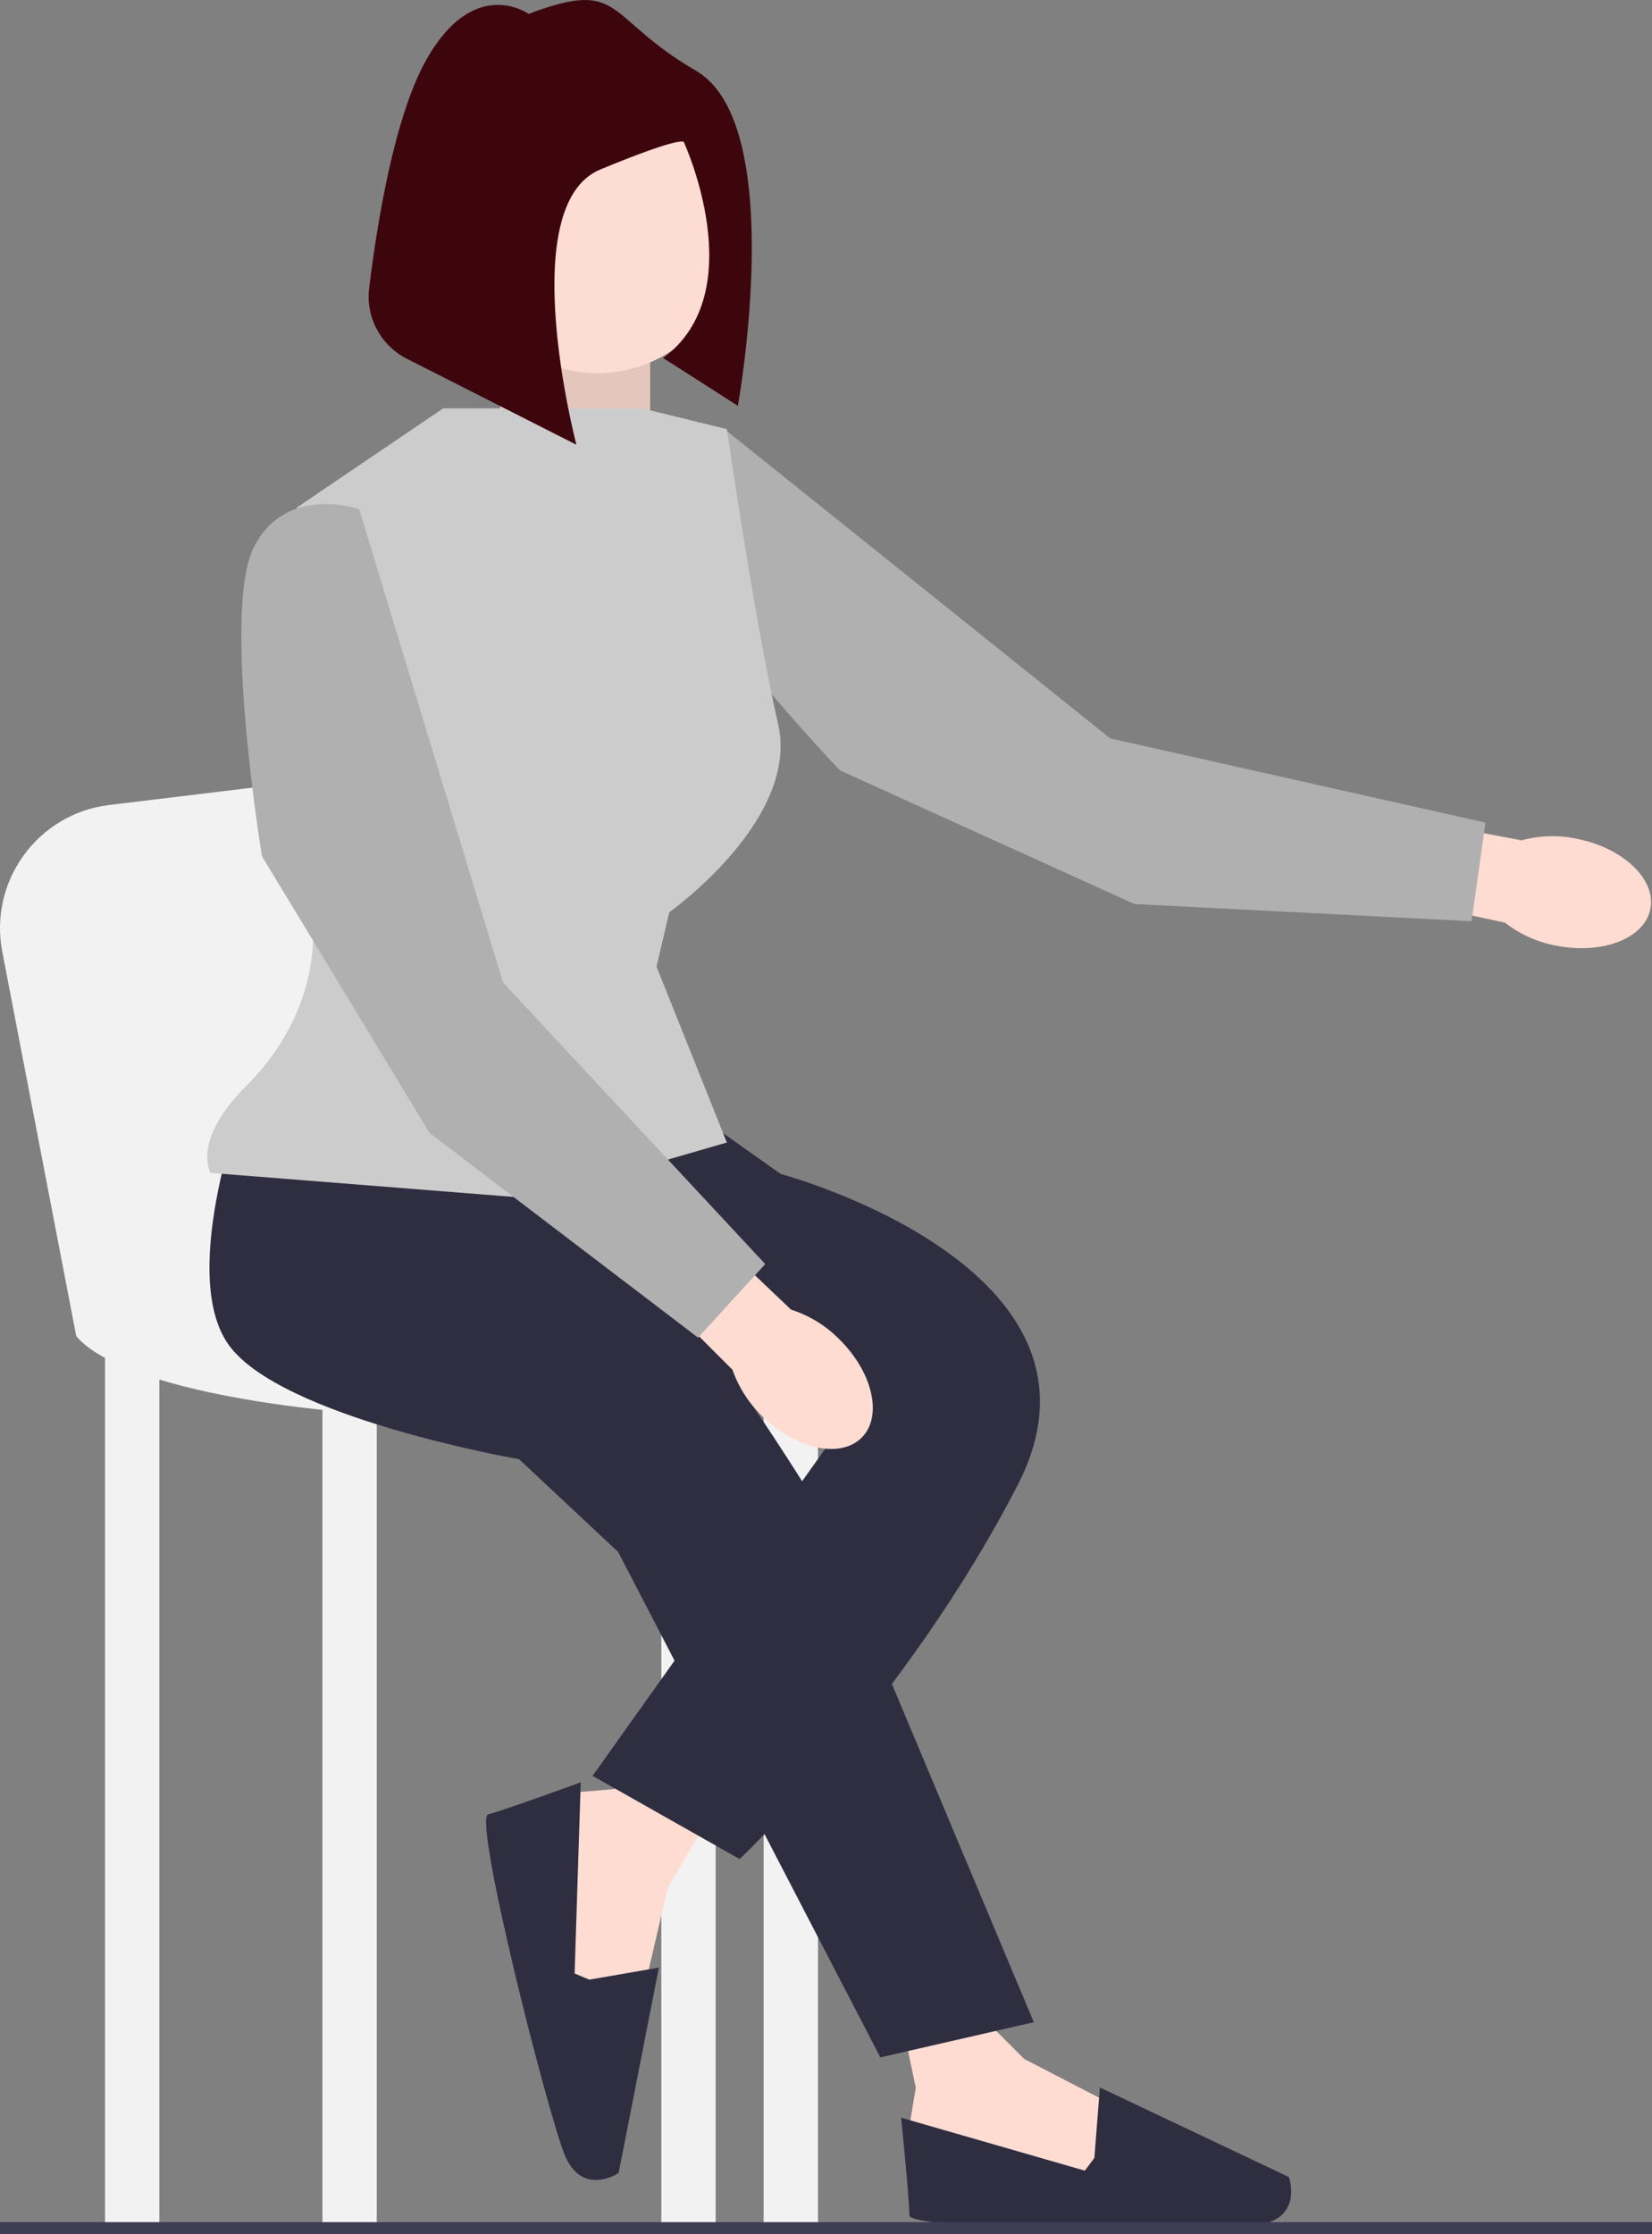 <?xml version="1.0" encoding="UTF-8" standalone="no"?>
<!DOCTYPE svg PUBLIC "-//W3C//DTD SVG 1.1//EN" "http://www.w3.org/Graphics/SVG/1.1/DTD/svg11.dtd">
<svg width="100%" height="100%" viewBox="0 0 273 369" version="1.1" xmlns="http://www.w3.org/2000/svg" xmlns:xlink="http://www.w3.org/1999/xlink" xml:space="preserve" xmlns:serif="http://www.serif.com/" style="fill-rule:evenodd;clip-rule:evenodd;stroke-linejoin:round;stroke-miterlimit:2;">
    <rect x="0" y="0" width="273" height="369" fill="#808080" stroke="none"/>
    <g transform="matrix(1,0,0,1,-91.157,-14.552)">
        <g>
            <g transform="matrix(-1,7.65714e-16,-7.65714e-16,-1,226.002,619.973)">
                <rect x="108.51" y="237.338" width="8.982" height="145.297" style="fill:rgb(242,242,242);"/>
            </g>
            <g transform="matrix(-1,7.65714e-16,-7.65714e-16,-1,297.858,619.973)">
                <rect x="144.438" y="237.338" width="8.982" height="145.297" style="fill:rgb(242,242,242);"/>
            </g>
            <g transform="matrix(-1,7.65714e-16,-7.65714e-16,-1,409.869,619.973)">
                <rect x="200.443" y="237.338" width="8.982" height="145.297" style="fill:rgb(242,242,242);"/>
            </g>
            <g transform="matrix(-1,7.65714e-16,-7.65714e-16,-1,443.684,619.973)">
                <rect x="217.351" y="237.338" width="8.982" height="145.297" style="fill:rgb(242,242,242);"/>
            </g>
            <path d="M103.755,235.224L91.532,171.745C89.285,160.074 97.399,148.944 109.198,147.514L174.554,139.592C174.554,139.592 183.536,213.034 183.536,209.335C183.536,205.637 272.564,218.581 239.277,237.074C205.991,255.566 116.171,250.282 103.755,235.224L103.755,235.224Z" style="fill:rgb(242,242,242);fill-rule:nonzero;"/>
            <path d="M249.345,343.56L260.414,354.628L275.698,362.534L274.117,376.238L245.129,373.075L241.44,365.696L242.494,359.372L240.385,349.358L249.345,343.56Z" style="fill:rgb(254,220,210);fill-rule:nonzero;"/>
            <path d="M272.009,370.967L272.914,359.339L304.159,374.129C304.159,374.129 306.579,380.981 299.044,382.035C291.51,383.089 241.44,383.089 241.44,380.454C241.44,377.819 240.07,364.327 240.07,364.327L270.428,373.075L272.009,370.967L272.009,370.967Z" style="fill:rgb(47,46,65);fill-rule:nonzero;"/>
            <path d="M209.536,312.818L201.531,326.268L197.627,343.028L183.956,344.866L179.891,315.99L186.135,310.599L192.525,310.066L201.713,305.559L209.536,312.818Z" style="fill:rgb(254,220,210);fill-rule:nonzero;"/>
            <path d="M188.546,341.526L200.039,339.543L193.389,373.466C193.389,373.466 187.343,377.497 184.468,370.453C181.593,363.41 169.277,314.878 171.831,314.229C174.386,313.581 187.126,308.935 187.126,308.935L186.114,340.512L188.546,341.526Z" style="fill:rgb(47,46,65);fill-rule:nonzero;"/>
            <path d="M174.818,61.132L173.233,93.361L198.594,93.89L198.594,66.164L174.818,61.132Z" style="fill:rgb(254,220,210);fill-rule:nonzero;"/>
            <path d="M174.818,61.132L173.233,93.361L198.594,93.89L198.594,66.164L174.818,61.132Z" style="fill-opacity:0.1;fill-rule:nonzero;"/>
            <path d="M132.022,194.277C132.022,194.277 120.398,224.393 128.852,236.545C137.305,248.697 176.932,255.566 176.932,255.566L193.311,270.888L236.636,354.368L261.997,348.556L226.069,262.963C226.069,262.963 204.934,228.62 197.009,223.865C189.084,219.11 174.326,201.256 174.326,201.256L132.022,194.277L132.022,194.277Z" style="fill:rgb(47,46,65);fill-rule:nonzero;"/>
            <path d="M203.878,196.919L220.153,208.445C220.153,208.445 277.847,223.865 259.355,259.793C240.863,295.721 213.388,321.61 213.388,321.61L189.084,307.873L228.182,252.924L159.496,211.184L203.878,196.919L203.878,196.919Z" style="fill:rgb(47,46,65);fill-rule:nonzero;"/>
            <path id="uuid-32c083fa-d2b9-413a-9921-933cc214e28e-458" d="M351.812,153.107C359.46,154.646 364.865,159.839 363.885,164.706C362.905,169.573 355.911,172.27 348.261,170.73C345.196,170.157 342.313,168.858 339.854,166.942L307.531,160.012L310.303,147.237L342.591,153.348C345.601,152.532 348.763,152.449 351.812,153.107L351.812,153.107Z" style="fill:rgb(254,220,210);fill-rule:nonzero;"/>
            <path id="uuid-3df95b4d-9d99-4974-98f2-e22ed77160d1-459" d="M229.756,235.661C235.346,241.103 237.069,248.398 233.606,251.955C230.142,255.512 222.804,253.983 217.212,248.538C214.949,246.394 213.232,243.739 212.205,240.795L188.812,217.439L198.072,208.211L221.88,230.861C224.851,231.809 227.552,233.455 229.756,235.661Z" style="fill:rgb(254,220,210);fill-rule:nonzero;"/>
            <path d="M274.627,136.512L210.849,85.4C210.849,85.4 198.433,88.774 200.039,100.478C201.646,112.183 229.954,141.789 229.954,141.789L278.62,163.868L334.343,166.715L336.638,150.421L274.627,136.512L274.627,136.512Z" style="fill:rgb(177,176,176);fill-rule:nonzero;"/>
            <path d="M197.273,82.002L164.395,82.002L140.211,98.381L142.325,162.84C142.325,162.84 146.744,179.027 131.758,194.013C122.775,202.995 125.946,208.278 125.946,208.278L179.309,212.505L211.275,203.259L199.651,174.2L201.764,165.218C201.764,165.218 223.427,149.895 219.728,134.045C216.03,118.194 211.275,85.436 211.275,85.436L197.273,82.002Z" style="fill:rgb(204,204,204);fill-rule:nonzero;"/>
            <path d="M174.29,176.841L150.514,98.645C150.514,98.645 138.362,94.418 133.078,104.985C127.795,115.552 134.441,155.971 134.441,155.971L162.138,201.674L206.52,235.489L217.615,223.336L174.29,176.841L174.29,176.841Z" style="fill:rgb(177,176,176);fill-rule:nonzero;"/>
            <circle cx="189.876" cy="53.999" r="22.191" style="fill:rgb(253,220,211);"/>
            <path d="M178.502,16.848C178.502,16.848 169.606,10.424 161.699,24.261C156.298,33.713 153.433,51.697 152.16,62.146C151.574,66.956 154.067,71.613 158.388,73.804L186.409,88.012C186.409,88.012 176.031,48.476 190.362,42.546C204.694,36.616 204.2,38.098 204.2,38.098C204.2,38.098 215.566,62.808 200.74,73.68L213.095,81.587C213.095,81.587 221.496,35.133 206.176,26.238C190.856,17.342 194.316,10.918 178.502,16.848Z" style="fill:rgb(61,6,13);fill-rule:nonzero;"/>
        </g>
        <path d="M921,383.583L0,383.583L0,381.583L921,381.583C921.552,381.583 922,382.03 922,382.583C922,383.135 921.552,383.583 921,383.583Z" style="fill:rgb(63,61,86);fill-rule:nonzero;"/>
    </g>
</svg>
